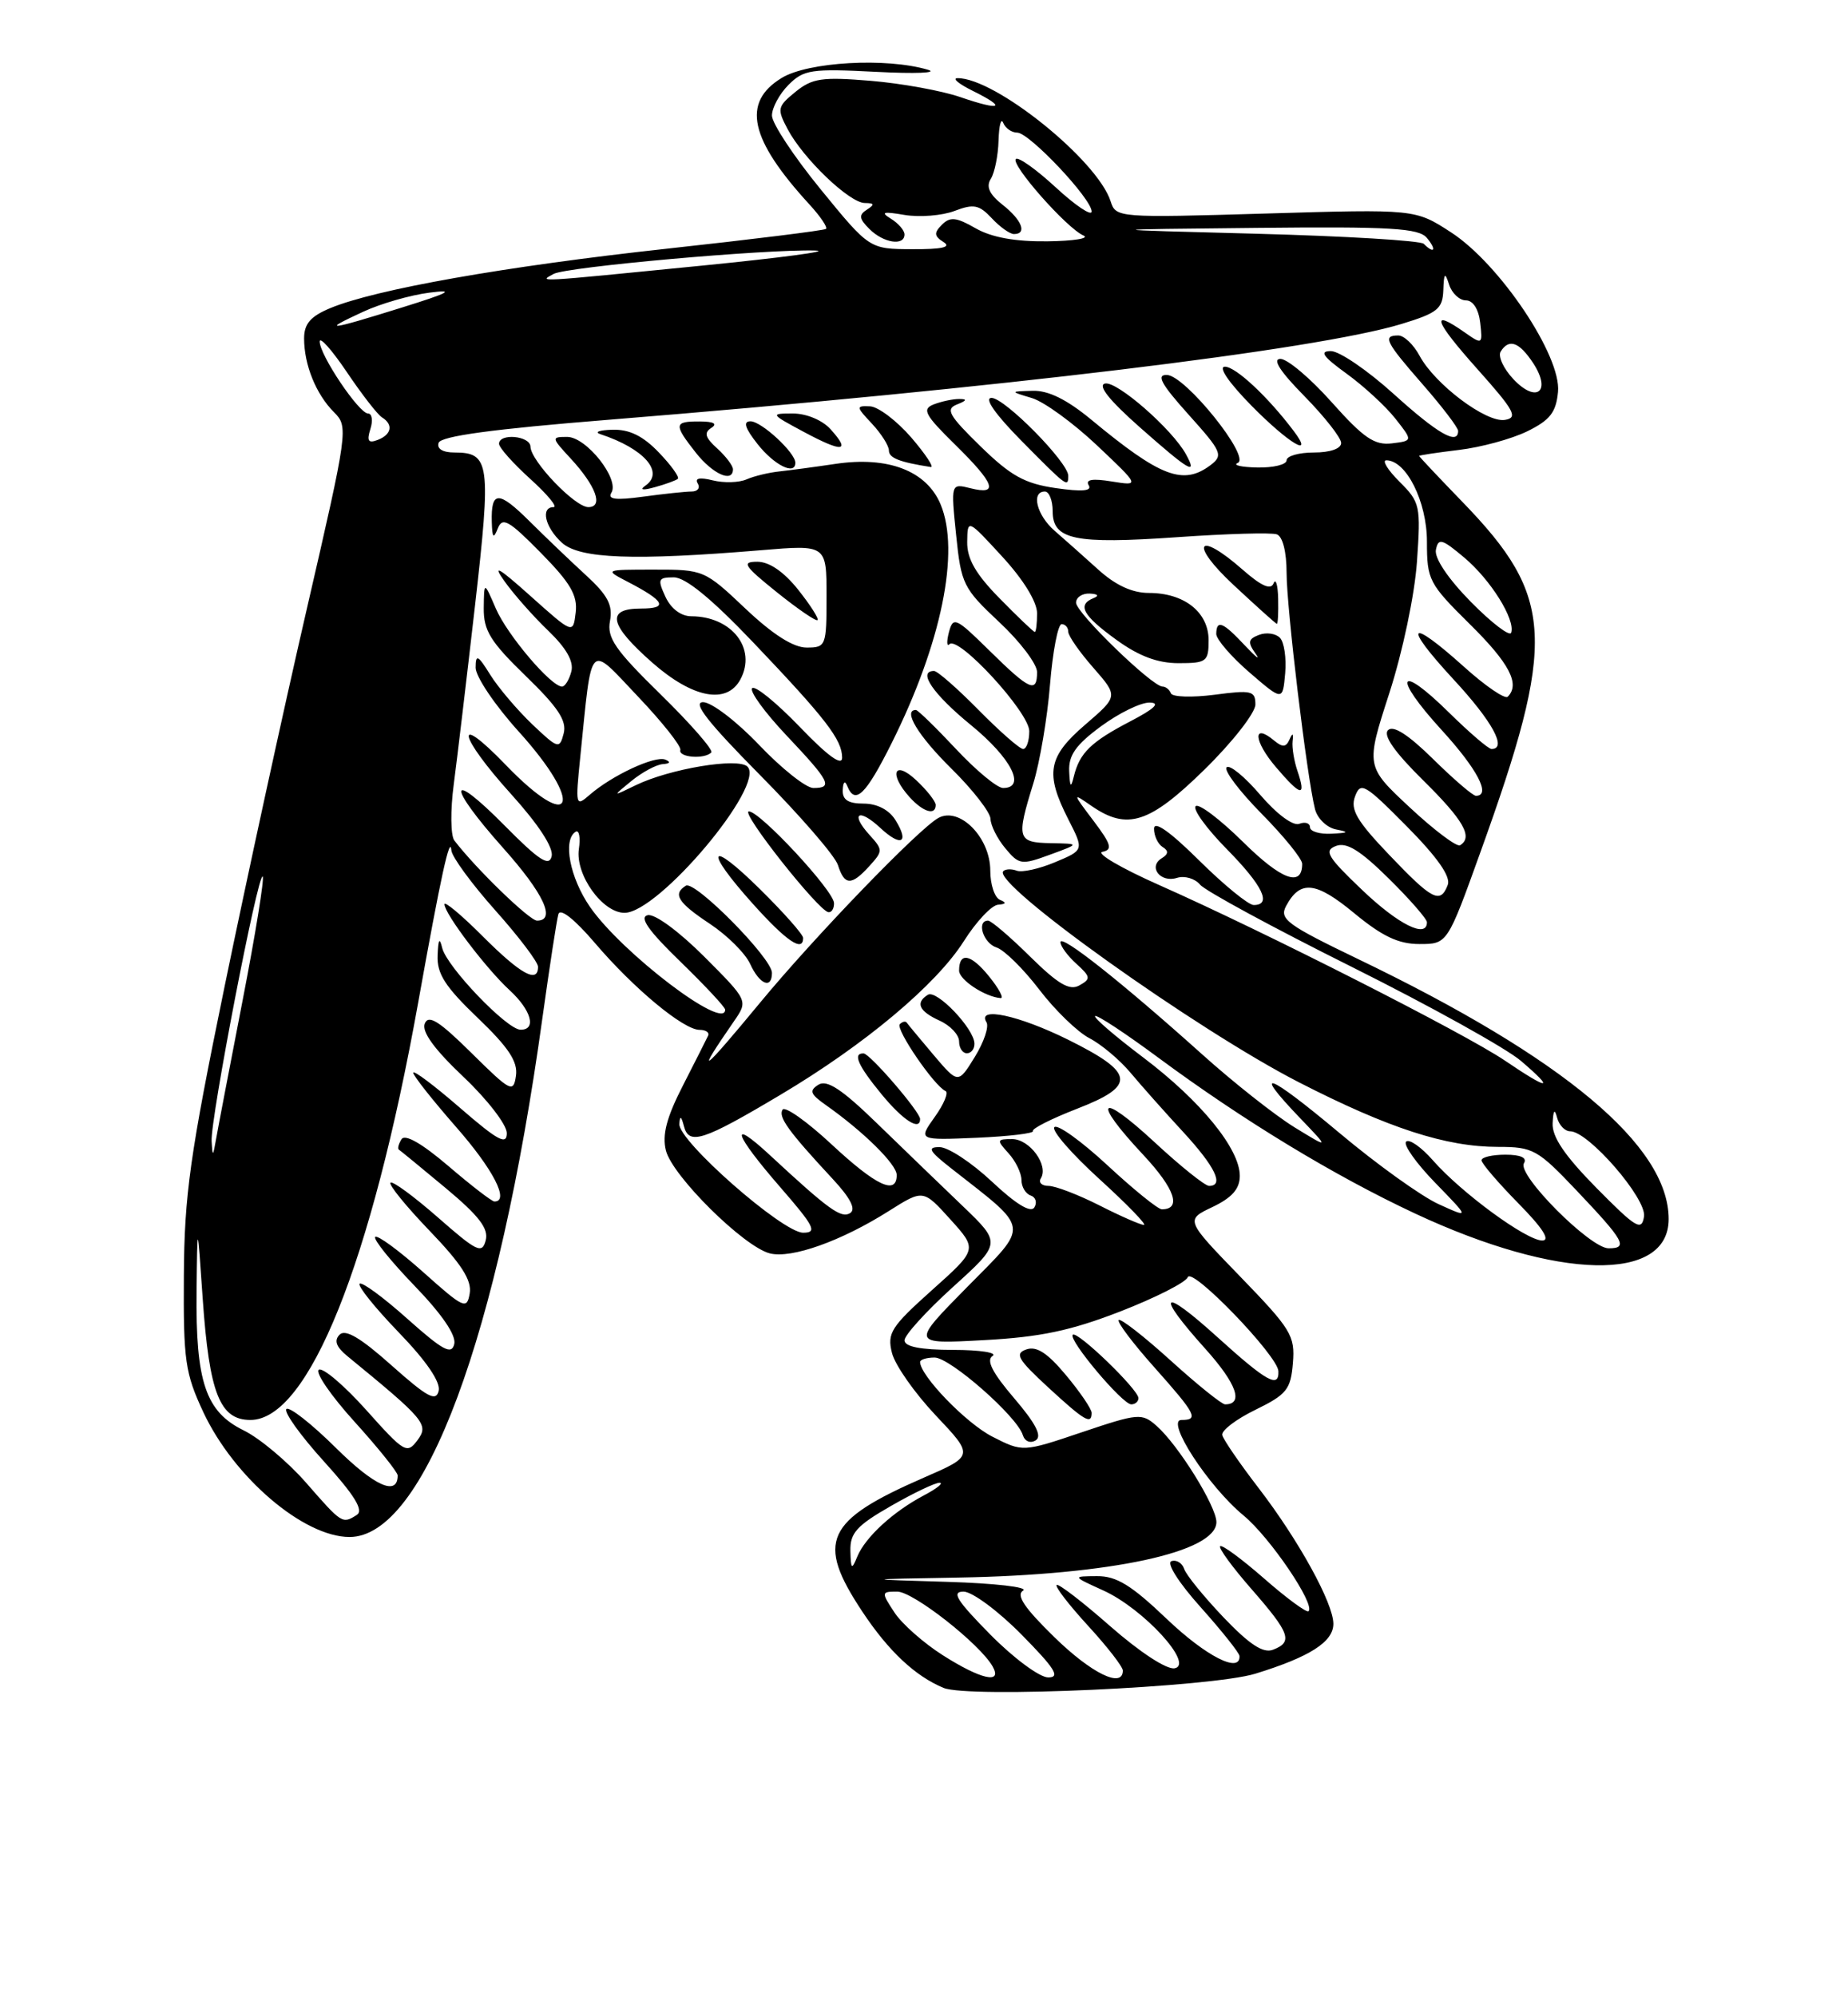 <?xml version="1.0" encoding="UTF-8" standalone="no"?>
<!DOCTYPE svg PUBLIC "-//W3C//DTD SVG 1.1//EN" "http://www.w3.org/Graphics/SVG/1.1/DTD/svg11.dtd" >
<svg xmlns="http://www.w3.org/2000/svg" xmlns:xlink="http://www.w3.org/1999/xlink" version="1.1" viewBox="0 0 237 256">
 <g >
 <path fill="currentColor"
d=" M 161.00 214.52 C 167.98 212.37 171.00 210.44 171.00 208.13 C 171.00 205.49 166.54 197.40 161.43 190.75 C 158.99 187.58 156.89 184.52 156.75 183.94 C 156.61 183.36 158.53 181.90 161.00 180.70 C 165.02 178.73 165.53 178.10 165.81 174.71 C 166.10 171.20 165.59 170.37 159.07 163.64 C 152.01 156.36 152.01 156.36 155.51 154.70 C 158.01 153.50 159.00 152.38 159.00 150.71 C 159.00 147.24 153.99 141.11 146.63 135.55 C 143.02 132.83 140.23 130.43 140.44 130.23 C 140.65 130.02 144.27 132.40 148.49 135.52 C 159.43 143.61 171.10 150.69 181.50 155.55 C 199.83 164.11 214.00 164.41 214.00 156.25 C 214.00 146.87 200.56 135.62 174.22 122.95 C 165.04 118.53 164.04 117.80 164.94 116.12 C 166.74 112.76 168.75 112.97 173.68 117.05 C 177.28 120.02 179.35 121.00 182.04 121.00 C 185.62 121.00 185.62 121.00 189.85 109.25 C 199.65 82.06 199.37 76.53 187.57 64.35 C 184.51 61.19 182.00 58.53 182.00 58.44 C 182.00 58.35 184.29 58.01 187.10 57.67 C 189.90 57.34 193.84 56.27 195.85 55.29 C 198.79 53.85 199.56 52.86 199.81 50.23 C 200.26 45.64 192.33 33.82 186.09 29.78 C 181.50 26.80 181.50 26.80 162.31 27.37 C 143.41 27.93 143.10 27.90 142.44 25.82 C 140.76 20.53 127.58 9.94 122.78 10.02 C 122.08 10.04 122.98 10.77 124.78 11.66 C 129.21 13.85 128.38 14.24 123.14 12.44 C 120.79 11.63 115.63 10.69 111.68 10.36 C 105.43 9.84 104.18 10.02 102.02 11.77 C 99.69 13.67 99.63 13.95 101.02 16.57 C 103.02 20.34 108.93 26.00 110.90 26.02 C 112.15 26.03 112.21 26.21 111.18 26.87 C 110.11 27.55 110.17 28.03 111.50 29.35 C 113.29 31.15 116.00 31.57 116.00 30.05 C 116.00 29.53 115.21 28.62 114.25 28.03 C 112.88 27.19 113.25 27.08 116.01 27.55 C 117.94 27.87 120.82 27.64 122.41 27.04 C 124.87 26.10 125.57 26.24 127.19 27.97 C 128.23 29.09 129.51 30.00 130.04 30.00 C 131.76 30.00 131.06 28.19 128.58 26.25 C 126.88 24.90 126.43 23.93 127.07 22.92 C 127.56 22.14 128.01 19.93 128.06 18.00 C 128.12 16.07 128.38 15.06 128.66 15.75 C 128.94 16.44 129.75 17.00 130.46 17.00 C 132.00 17.00 140.00 25.47 140.00 27.11 C 140.00 27.74 137.94 26.36 135.42 24.04 C 132.91 21.72 130.59 20.07 130.28 20.38 C 129.59 21.08 136.80 29.25 138.94 30.18 C 139.80 30.55 137.72 30.89 134.33 30.93 C 130.19 30.98 127.17 30.43 125.12 29.26 C 122.65 27.84 121.85 27.75 120.80 28.80 C 119.76 29.84 119.79 30.26 121.01 31.03 C 122.05 31.68 120.83 31.96 117.00 31.94 C 111.50 31.92 111.50 31.92 105.25 24.27 C 101.81 20.06 99.00 15.81 99.00 14.81 C 99.00 13.82 99.96 12.04 101.13 10.87 C 103.08 8.92 104.06 8.78 112.38 9.21 C 117.40 9.47 120.38 9.35 119.00 8.94 C 113.68 7.36 103.64 7.92 100.25 9.99 C 95.09 13.13 96.13 17.85 103.84 26.24 C 105.22 27.75 106.16 29.14 105.93 29.34 C 105.69 29.54 96.49 30.68 85.49 31.88 C 64.79 34.14 48.14 37.08 42.34 39.50 C 39.82 40.55 39.00 41.51 39.00 43.38 C 39.00 46.76 40.53 50.53 42.83 52.83 C 44.70 54.70 44.64 55.12 39.33 78.12 C 36.36 90.98 31.62 112.75 28.79 126.50 C 24.36 148.05 23.64 153.16 23.58 163.50 C 23.51 174.40 23.74 176.00 26.08 181.01 C 30.01 189.38 38.94 197.00 44.83 197.00 C 54.38 197.00 63.91 171.38 69.56 130.50 C 70.48 123.90 71.40 117.90 71.61 117.17 C 71.85 116.36 73.69 117.82 76.29 120.86 C 81.29 126.72 87.66 132.00 89.72 132.00 C 90.52 132.00 91.01 132.34 90.81 132.75 C 90.62 133.16 89.17 136.03 87.59 139.12 C 85.48 143.23 84.90 145.46 85.40 147.46 C 86.22 150.73 95.40 159.81 98.73 160.65 C 101.51 161.35 107.91 159.07 114.02 155.20 C 118.40 152.44 118.40 152.44 121.88 156.29 C 125.36 160.14 125.36 160.14 119.52 165.36 C 114.28 170.05 113.75 170.87 114.39 173.40 C 114.77 174.95 117.30 178.55 120.00 181.41 C 124.91 186.60 124.91 186.60 118.44 189.41 C 105.83 194.91 104.61 197.56 110.60 206.58 C 113.94 211.61 117.35 214.82 121.00 216.34 C 124.20 217.68 155.35 216.26 161.00 214.52 Z  M 120.92 212.16 C 118.46 210.60 115.66 208.13 114.70 206.66 C 113.00 204.07 113.01 204.00 115.07 204.00 C 117.12 204.00 125.66 210.70 127.30 213.59 C 128.60 215.89 125.81 215.27 120.92 212.16 Z  M 127.00 209.50 C 122.70 205.14 121.98 204.00 123.57 204.00 C 124.67 204.00 128.01 206.47 131.00 209.50 C 135.30 213.86 136.02 215.00 134.43 215.00 C 133.33 215.00 129.99 212.53 127.00 209.50 Z  M 135.21 209.83 C 131.38 206.09 130.27 204.45 131.21 203.87 C 131.92 203.43 127.55 202.93 121.50 202.75 C 110.50 202.42 110.50 202.42 123.00 202.20 C 142.46 201.86 156.00 198.94 156.00 195.09 C 156.00 193.07 151.12 185.22 148.33 182.76 C 146.45 181.10 146.01 181.13 138.76 183.57 C 131.17 186.13 131.17 186.13 127.25 184.13 C 123.90 182.42 118.00 176.32 118.00 174.57 C 118.00 174.26 118.84 174.00 119.86 174.00 C 121.84 174.00 130.43 181.53 131.17 183.93 C 131.43 184.75 132.13 185.04 132.83 184.61 C 133.67 184.08 132.84 182.46 130.06 179.21 C 127.27 175.95 126.45 174.34 127.29 173.80 C 127.96 173.38 125.69 173.02 122.25 173.02 C 118.04 173.01 116.00 172.61 116.00 171.79 C 116.00 171.13 118.80 168.05 122.21 164.96 C 128.42 159.34 128.42 159.34 123.46 154.58 C 120.73 151.97 115.78 147.19 112.46 143.97 C 107.97 139.61 106.05 138.35 104.96 139.03 C 103.75 139.79 103.91 140.23 105.90 141.63 C 110.73 145.03 115.00 149.24 115.00 150.60 C 115.00 153.24 112.36 151.99 106.64 146.67 C 103.49 143.74 100.66 141.74 100.36 142.23 C 99.78 143.16 101.11 145.00 106.81 151.13 C 109.09 153.59 109.80 155.00 109.02 155.49 C 107.87 156.20 106.27 155.04 98.75 148.07 C 93.40 143.12 94.12 145.33 100.07 152.17 C 104.45 157.21 104.85 158.00 103.00 158.00 C 100.37 158.00 86.95 146.21 87.12 144.05 C 87.20 142.95 87.37 143.04 87.71 144.34 C 88.35 146.82 90.15 146.24 100.03 140.36 C 110.88 133.92 120.06 126.23 123.61 120.63 C 125.20 118.12 127.17 116.02 128.00 115.96 C 129.03 115.88 129.11 115.69 128.25 115.34 C 127.56 115.06 127.00 113.37 127.00 111.59 C 127.00 107.34 123.06 103.35 120.34 104.84 C 117.81 106.24 104.51 120.01 97.49 128.50 C 89.95 137.62 89.02 138.29 94.14 130.88 C 95.95 128.26 95.95 128.26 90.29 122.59 C 87.04 119.35 83.96 117.09 83.06 117.30 C 81.95 117.57 83.16 119.29 87.25 123.25 C 90.41 126.32 93.00 129.09 93.00 129.41 C 93.00 132.22 79.78 122.17 75.67 116.25 C 73.08 112.51 72.15 107.65 73.82 106.61 C 74.27 106.33 74.46 107.33 74.24 108.82 C 73.76 112.11 77.26 117.00 80.09 117.00 C 84.46 117.00 98.23 100.63 95.86 98.26 C 94.67 97.07 85.89 98.53 81.54 100.64 C 78.50 102.12 78.50 102.12 81.00 100.08 C 82.38 98.96 84.17 98.00 85.00 97.94 C 85.93 97.88 86.05 97.66 85.32 97.36 C 83.99 96.82 78.48 99.39 75.63 101.87 C 73.82 103.45 73.78 103.29 74.42 97.00 C 75.96 81.91 75.39 82.50 81.81 89.27 C 84.94 92.56 87.39 95.65 87.25 96.13 C 86.98 97.08 90.32 97.35 91.22 96.45 C 91.52 96.15 88.61 92.81 84.75 89.03 C 78.87 83.28 77.82 81.75 78.23 79.59 C 78.61 77.57 77.95 76.30 75.17 73.75 C 73.22 71.96 69.95 68.84 67.91 66.81 C 63.92 62.85 62.96 62.87 63.07 66.92 C 63.13 68.95 63.29 69.12 63.84 67.73 C 64.43 66.23 65.26 66.69 69.35 70.85 C 73.16 74.71 74.09 76.31 73.83 78.50 C 73.50 81.28 73.50 81.28 68.03 76.39 C 63.92 72.71 63.09 72.25 64.70 74.50 C 65.87 76.15 68.39 79.00 70.30 80.83 C 72.64 83.08 73.61 84.79 73.27 86.08 C 72.99 87.14 72.46 88.00 72.08 88.00 C 70.67 88.00 65.05 81.38 63.59 78.00 C 62.08 74.50 62.08 74.50 62.04 77.94 C 62.01 80.82 62.89 82.25 67.42 86.64 C 71.58 90.67 72.71 92.38 72.29 94.01 C 71.76 96.04 71.58 95.99 68.24 92.82 C 66.33 90.99 63.91 88.15 62.88 86.50 C 61.28 83.93 61.01 83.80 61.00 85.58 C 61.00 86.72 63.47 90.39 66.50 93.74 C 75.04 103.17 73.52 107.03 64.82 98.00 C 58.11 91.05 58.76 94.28 65.58 101.82 C 69.05 105.66 71.00 108.64 70.75 109.74 C 70.43 111.13 69.14 110.29 64.67 105.77 C 57.41 98.44 57.29 100.57 64.50 108.66 C 69.73 114.51 71.36 118.00 68.87 118.00 C 67.91 118.00 61.03 111.34 58.27 107.73 C 57.79 107.11 57.75 103.87 58.19 100.55 C 58.63 97.22 59.86 86.86 60.93 77.52 C 63.00 59.36 62.82 58.00 58.29 58.00 C 56.78 58.00 55.99 57.52 56.25 56.76 C 56.53 55.90 63.23 54.99 78.08 53.80 C 128.05 49.77 168.81 44.85 179.75 41.52 C 184.35 40.12 185.01 39.59 185.10 37.21 C 185.18 34.94 185.31 34.83 185.85 36.50 C 186.21 37.60 187.18 38.50 188.00 38.50 C 188.91 38.50 189.63 39.63 189.83 41.36 C 190.15 44.16 190.10 44.19 187.85 42.61 C 183.37 39.47 183.91 41.08 189.42 47.25 C 194.24 52.65 194.73 53.54 192.99 53.82 C 190.59 54.20 184.01 49.25 182.05 45.59 C 181.28 44.16 180.06 43.00 179.33 43.00 C 177.27 43.00 177.67 43.80 182.50 49.32 C 184.97 52.15 187.00 54.81 187.00 55.23 C 187.00 57.11 184.38 55.60 178.74 50.50 C 175.39 47.47 171.77 45.00 170.68 45.00 C 169.17 45.00 169.65 45.69 172.69 47.89 C 174.89 49.48 177.70 52.07 178.94 53.64 C 181.20 56.50 181.20 56.50 178.49 56.83 C 176.27 57.09 174.88 56.14 170.81 51.58 C 168.08 48.51 165.11 46.00 164.21 46.00 C 163.13 46.00 164.17 47.62 167.29 50.78 C 169.88 53.42 172.00 56.12 172.00 56.78 C 172.00 57.51 170.58 58.00 168.50 58.00 C 166.57 58.00 165.00 58.45 165.00 59.00 C 165.00 59.55 163.31 59.96 161.25 59.92 C 159.19 59.88 158.06 59.62 158.73 59.34 C 160.47 58.64 152.02 48.13 149.66 48.06 C 148.25 48.01 148.90 49.21 152.42 53.13 C 156.69 57.88 156.90 58.35 155.27 59.60 C 151.75 62.26 148.85 61.16 139.94 53.78 C 136.81 51.20 134.44 50.03 132.44 50.09 C 129.50 50.17 129.50 50.17 132.34 51.02 C 133.90 51.49 137.65 54.22 140.68 57.08 C 146.19 62.29 146.19 62.29 142.57 61.71 C 140.12 61.31 139.17 61.46 139.62 62.19 C 140.08 62.94 138.79 63.05 135.39 62.56 C 131.40 61.98 129.62 60.99 125.73 57.19 C 121.67 53.23 121.23 52.44 122.73 51.84 C 124.00 51.34 124.08 51.14 123.00 51.14 C 122.17 51.14 120.70 51.46 119.73 51.84 C 118.21 52.44 118.61 53.18 122.48 56.98 C 127.60 62.01 128.13 63.50 124.47 62.58 C 121.94 61.95 121.94 61.95 122.62 68.57 C 123.26 74.87 123.54 75.42 128.15 79.74 C 130.82 82.23 133.00 85.11 133.00 86.14 C 133.00 88.90 132.05 88.47 126.92 83.42 C 122.58 79.15 122.24 78.99 121.70 81.02 C 121.39 82.22 121.42 82.92 121.76 82.57 C 122.91 81.43 132.00 91.31 132.00 93.71 C 132.00 94.97 131.65 96.00 131.21 96.00 C 130.78 96.00 128.21 93.75 125.50 91.00 C 122.79 88.25 120.22 86.00 119.79 86.00 C 117.63 86.00 119.65 88.96 124.55 92.96 C 129.70 97.17 131.65 101.00 128.64 101.00 C 127.89 101.00 125.17 98.75 122.60 96.00 C 120.02 93.25 117.71 91.00 117.46 91.00 C 115.74 91.00 117.75 94.31 122.00 98.50 C 124.75 101.21 127.01 104.12 127.03 104.96 C 127.05 105.81 127.91 107.51 128.93 108.73 C 130.69 110.85 131.00 110.89 134.65 109.55 C 138.50 108.14 138.50 108.14 134.75 108.07 C 130.46 107.99 130.32 107.51 132.52 100.41 C 133.35 97.71 134.32 92.01 134.66 87.75 C 135.01 83.49 135.68 80.00 136.15 80.00 C 136.62 80.00 137.00 80.43 137.00 80.97 C 137.00 81.50 138.44 83.57 140.21 85.58 C 143.41 89.24 143.41 89.24 139.19 92.87 C 134.38 97.00 134.00 99.12 137.01 105.02 C 139.02 108.96 139.02 108.96 135.31 110.51 C 133.27 111.37 131.06 111.85 130.40 111.60 C 129.74 111.35 128.96 111.37 128.67 111.66 C 127.12 113.21 153.46 132.00 166.60 138.73 C 178.10 144.62 185.45 147.00 192.12 147.00 C 196.61 147.00 197.20 147.33 202.19 152.59 C 208.33 159.06 208.85 160.00 206.30 160.00 C 203.93 160.00 194.53 150.56 195.44 149.10 C 195.88 148.39 195.02 148.00 193.06 148.00 C 191.38 148.00 190.00 148.32 190.00 148.72 C 190.00 149.11 192.12 151.58 194.71 154.22 C 197.84 157.39 198.87 159.00 197.79 159.00 C 195.76 159.00 187.43 152.90 183.77 148.73 C 182.27 147.02 180.72 145.94 180.33 146.33 C 179.94 146.72 181.62 149.09 184.06 151.60 C 188.50 156.16 188.50 156.16 184.50 154.34 C 182.30 153.34 176.56 149.23 171.75 145.19 C 162.58 137.51 160.39 136.70 166.75 143.33 C 170.50 147.24 170.50 147.24 166.00 144.48 C 163.53 142.96 158.19 138.75 154.14 135.11 C 143.85 125.88 136.00 119.67 136.00 120.76 C 136.00 121.27 136.92 122.52 138.04 123.53 C 139.88 125.20 139.92 125.47 138.43 126.30 C 137.17 127.01 135.72 126.16 132.11 122.61 C 129.54 120.07 127.11 118.00 126.72 118.00 C 125.19 118.00 126.10 120.90 127.80 121.44 C 128.78 121.75 131.24 124.17 133.26 126.81 C 135.28 129.46 138.18 132.27 139.70 133.06 C 141.23 133.85 143.61 135.85 144.99 137.50 C 146.37 139.15 149.41 142.57 151.75 145.10 C 155.85 149.55 157.03 152.00 155.06 152.00 C 154.54 152.00 151.39 149.48 148.06 146.39 C 140.95 139.81 139.95 140.90 146.59 147.99 C 150.68 152.36 151.58 155.00 149.00 155.00 C 148.51 155.00 145.37 152.46 142.03 149.36 C 138.68 146.26 135.62 144.06 135.22 144.47 C 134.82 144.88 137.42 147.87 140.98 151.11 C 144.54 154.35 147.11 157.00 146.70 157.00 C 146.28 157.00 143.71 155.88 141.00 154.50 C 138.29 153.13 135.35 152.00 134.47 152.00 C 133.60 152.00 133.15 151.56 133.49 151.02 C 134.51 149.36 132.05 146.00 129.81 146.00 C 127.82 146.00 127.79 146.11 129.35 147.83 C 130.26 148.83 131.00 150.37 131.00 151.25 C 131.00 152.12 131.53 153.01 132.18 153.23 C 132.82 153.44 133.04 154.13 132.65 154.76 C 132.19 155.50 130.29 154.34 127.22 151.46 C 124.63 149.03 121.60 147.03 120.50 147.03 C 118.87 147.02 119.14 147.52 122.00 149.76 C 132.23 157.78 132.10 156.79 124.04 164.96 C 116.82 172.28 116.82 172.28 126.16 171.77 C 133.44 171.38 137.30 170.56 143.68 168.09 C 148.18 166.34 152.07 164.37 152.33 163.70 C 152.86 162.35 163.88 173.77 163.95 175.75 C 164.04 177.98 162.45 177.10 156.17 171.42 C 148.92 164.85 148.06 165.63 154.57 172.87 C 158.60 177.35 159.54 180.00 157.11 180.00 C 156.69 180.00 153.54 177.47 150.13 174.38 C 146.71 171.28 143.71 168.95 143.47 169.19 C 143.23 169.44 145.27 172.15 148.02 175.23 C 153.40 181.27 153.78 182.00 151.52 182.00 C 149.42 182.00 154.97 190.53 159.49 194.25 C 162.86 197.03 168.70 205.63 167.82 206.51 C 167.59 206.75 165.03 204.87 162.15 202.35 C 159.27 199.83 156.72 197.95 156.48 198.18 C 156.25 198.42 158.07 200.90 160.53 203.71 C 165.45 209.34 165.85 210.46 163.26 211.45 C 162.00 211.94 160.25 210.79 156.92 207.31 C 154.40 204.66 152.12 201.87 151.87 201.10 C 151.61 200.33 150.87 199.88 150.23 200.10 C 149.56 200.33 151.17 202.87 153.98 206.00 C 156.69 209.03 158.93 211.84 158.96 212.25 C 159.09 214.55 154.67 212.30 149.63 207.50 C 145.09 203.17 143.19 202.00 140.68 202.02 C 137.50 202.04 137.50 202.04 141.51 203.86 C 146.67 206.21 153.20 213.34 150.64 213.83 C 149.63 214.02 146.19 211.77 142.41 208.46 C 138.84 205.32 135.73 202.93 135.51 203.15 C 135.29 203.38 137.11 205.73 139.56 208.40 C 142.00 211.06 144.00 213.63 144.00 214.12 C 144.00 216.45 139.98 214.49 135.21 209.83 Z  M 140.00 181.09 C 140.00 180.60 138.52 178.42 136.71 176.26 C 134.34 173.41 132.93 172.50 131.63 172.96 C 130.10 173.49 130.52 174.22 134.39 177.79 C 139.09 182.12 140.00 182.66 140.00 181.09 Z  M 146.00 179.20 C 146.00 178.10 138.14 170.52 137.58 171.08 C 136.96 171.70 143.94 180.00 145.08 180.00 C 145.59 180.00 146.00 179.64 146.00 179.20 Z  M 132.47 144.97 C 132.30 144.67 134.84 143.39 138.13 142.11 C 145.77 139.15 145.56 137.52 137.00 133.27 C 130.66 130.13 125.24 128.96 126.51 131.02 C 126.86 131.58 126.18 133.59 125.01 135.48 C 122.88 138.93 122.88 138.93 119.73 135.22 C 118.00 133.17 116.45 131.31 116.29 131.08 C 116.13 130.85 115.73 130.94 115.40 131.27 C 114.80 131.87 119.81 139.20 121.26 139.84 C 121.67 140.02 121.06 141.52 119.88 143.16 C 117.75 146.15 117.75 146.15 125.28 145.83 C 129.41 145.65 132.65 145.26 132.47 144.97 Z  M 118.00 143.43 C 118.00 142.51 111.57 135.04 110.75 135.02 C 109.32 134.98 110.02 136.56 113.07 140.27 C 115.82 143.61 118.00 145.00 118.00 143.43 Z  M 124.97 133.75 C 124.92 131.83 120.12 126.81 119.00 127.50 C 117.36 128.52 117.85 129.61 120.50 130.82 C 121.88 131.44 123.00 132.64 123.00 133.48 C 123.00 134.32 123.45 135.00 124.00 135.00 C 124.55 135.00 124.99 134.44 124.97 133.75 Z  M 126.83 125.13 C 124.50 122.26 123.00 121.98 123.00 124.41 C 123.00 125.58 126.31 127.77 128.33 127.93 C 128.78 127.97 128.11 126.71 126.83 125.13 Z  M 99.00 124.69 C 99.00 122.81 89.11 112.81 87.96 113.52 C 86.24 114.59 86.93 115.69 91.04 118.41 C 93.26 119.88 95.58 122.19 96.20 123.54 C 97.40 126.18 99.00 126.84 99.00 124.69 Z  M 103.00 120.22 C 103.00 119.78 100.53 116.99 97.50 114.00 C 90.84 107.42 90.19 108.77 96.59 115.89 C 100.87 120.65 103.00 122.09 103.00 120.22 Z  M 106.96 115.75 C 106.91 114.15 97.48 104.00 96.04 104.00 C 94.88 104.00 104.98 116.78 106.25 116.92 C 106.66 116.96 106.98 116.44 106.96 115.75 Z  M 111.50 111.00 C 113.25 109.07 113.25 108.93 111.49 106.99 C 109.00 104.24 110.12 103.53 112.89 106.11 C 115.57 108.61 116.66 108.03 114.83 105.10 C 114.01 103.79 112.48 103.00 110.76 103.00 C 108.77 103.00 108.02 102.51 108.08 101.25 C 108.13 100.20 108.36 100.00 108.66 100.75 C 109.66 103.22 111.03 101.89 114.35 95.25 C 120.74 82.46 123.15 70.69 120.63 64.65 C 118.83 60.34 113.89 58.45 107.13 59.46 C 104.58 59.84 101.38 60.27 100.00 60.42 C 98.62 60.56 96.71 61.02 95.75 61.44 C 94.78 61.87 92.83 61.92 91.41 61.57 C 89.74 61.15 89.06 61.29 89.48 61.96 C 89.83 62.53 89.48 63.00 88.70 63.00 C 87.92 63.00 85.12 63.30 82.48 63.66 C 78.96 64.14 77.88 64.01 78.41 63.15 C 79.48 61.41 75.20 56.00 72.74 56.00 C 70.69 56.00 70.70 56.08 73.17 58.75 C 76.44 62.29 77.43 65.00 75.45 65.00 C 73.73 65.00 68.07 59.09 68.03 57.25 C 68.00 55.85 64.00 55.49 64.00 56.88 C 64.00 57.37 65.80 59.39 68.00 61.38 C 70.20 63.37 71.55 65.00 71.00 65.00 C 69.29 65.00 69.90 67.60 72.07 69.57 C 74.35 71.62 81.26 71.88 97.64 70.52 C 106.00 69.82 106.00 69.82 106.00 76.41 C 106.00 82.81 105.93 83.00 103.44 83.00 C 101.74 83.00 99.10 81.32 95.59 78.00 C 90.38 73.07 90.22 73.00 83.90 73.01 C 77.50 73.01 77.50 73.01 80.50 74.57 C 85.28 77.05 85.75 78.00 82.20 78.00 C 77.68 78.00 78.11 80.05 83.64 84.92 C 88.85 89.50 93.22 90.33 94.96 87.07 C 97.07 83.13 93.85 79.01 88.67 78.99 C 87.34 78.99 86.05 78.02 85.34 76.49 C 84.30 74.24 84.40 74.00 86.42 74.00 C 87.91 74.00 91.27 76.75 96.57 82.31 C 105.91 92.11 108.00 94.81 108.00 97.12 C 108.00 98.24 106.15 96.90 102.57 93.17 C 99.58 90.07 96.84 87.83 96.46 88.21 C 96.09 88.58 98.08 91.32 100.89 94.29 C 106.44 100.16 106.87 101.00 104.31 101.00 C 103.38 101.00 100.26 98.53 97.37 95.50 C 94.49 92.47 91.25 90.00 90.17 90.00 C 88.76 90.00 90.77 92.57 97.50 99.37 C 102.61 104.53 107.09 109.70 107.46 110.87 C 108.30 113.52 109.19 113.55 111.50 111.00 Z  M 120.00 103.17 C 120.00 102.72 118.88 101.29 117.50 100.00 C 114.66 97.34 113.95 99.18 116.65 102.17 C 118.39 104.09 120.00 104.57 120.00 103.17 Z  M 102.35 75.57 C 100.52 73.28 98.65 72.00 97.13 72.00 C 95.07 72.00 95.39 72.50 99.63 75.91 C 102.31 78.06 104.66 79.67 104.85 79.48 C 105.04 79.29 103.91 77.53 102.35 75.57 Z  M 86.93 61.37 C 87.16 61.15 86.07 59.63 84.49 57.99 C 82.47 55.88 80.72 55.02 78.56 55.08 C 76.88 55.12 76.17 55.38 77.00 55.65 C 82.59 57.49 85.25 60.52 82.78 62.24 C 81.97 62.80 82.42 62.88 84.00 62.44 C 85.38 62.06 86.69 61.58 86.93 61.37 Z  M 137.00 60.98 C 137.00 59.26 128.85 51.00 127.16 51.00 C 126.17 51.00 127.63 53.09 131.00 56.50 C 136.83 62.40 137.00 62.53 137.00 60.98 Z  M 94.00 60.15 C 94.00 59.69 93.09 58.49 91.98 57.48 C 90.43 56.08 90.25 55.46 91.23 54.84 C 92.05 54.31 91.54 54.03 89.75 54.02 C 86.42 54.00 86.37 54.38 89.25 58.04 C 91.41 60.77 94.00 61.93 94.00 60.15 Z  M 102.00 59.31 C 102.00 58.02 97.65 54.00 96.25 54.00 C 95.26 54.00 95.53 54.86 97.17 56.94 C 99.31 59.64 102.00 60.97 102.00 59.31 Z  M 116.87 56.08 C 115.01 53.93 112.63 52.13 111.58 52.08 C 109.76 52.00 109.77 52.12 111.83 54.31 C 113.02 55.59 114.00 57.13 114.00 57.74 C 114.00 58.70 115.33 59.23 119.37 59.86 C 119.84 59.94 118.72 58.24 116.87 56.08 Z  M 152.11 58.25 C 150.36 55.03 143.24 48.81 141.72 49.16 C 140.73 49.38 142.24 51.28 146.16 54.75 C 152.51 60.36 153.63 61.02 152.11 58.25 Z  M 106.51 55.01 C 105.46 53.85 103.42 53.00 101.69 53.00 C 98.75 53.00 98.78 53.05 103.09 55.36 C 108.09 58.04 109.15 57.93 106.51 55.01 Z  M 165.92 55.25 C 162.62 50.87 158.48 47.00 157.09 47.00 C 156.19 47.00 157.58 49.03 160.50 52.00 C 165.25 56.82 168.64 58.85 165.92 55.25 Z  M 109.06 198.77 C 109.01 196.50 109.88 195.53 114.25 193.03 C 117.14 191.37 119.95 190.03 120.50 190.05 C 121.05 190.07 120.15 190.79 118.50 191.66 C 114.55 193.74 110.98 197.02 109.95 199.50 C 109.23 201.26 109.12 201.17 109.06 198.77 Z  M 39.24 190.03 C 36.89 187.35 33.29 184.33 31.24 183.33 C 26.38 180.95 25.08 177.12 25.21 165.50 C 25.31 156.50 25.31 156.50 26.00 166.50 C 26.84 178.57 28.19 182.00 32.11 182.00 C 39.55 182.00 47.62 161.95 53.63 128.50 C 56.53 112.32 57.72 106.89 57.89 109.00 C 57.96 109.83 60.48 113.27 63.50 116.66 C 66.53 120.05 69.00 123.31 69.00 123.91 C 69.00 126.10 66.80 124.89 61.95 120.05 C 59.23 117.32 57.00 115.46 57.00 115.90 C 57.00 117.10 62.35 124.16 65.36 126.92 C 68.15 129.49 68.84 132.01 66.75 131.98 C 64.99 131.95 57.29 123.91 56.71 121.50 C 56.37 120.09 56.20 120.37 56.12 122.46 C 56.02 124.81 57.10 126.48 61.26 130.46 C 65.24 134.27 66.43 136.08 66.17 137.88 C 65.85 140.12 65.50 139.94 60.45 134.95 C 56.29 130.84 54.94 130.00 54.47 131.21 C 54.07 132.25 55.71 134.50 59.44 138.03 C 62.50 140.92 65.00 144.17 65.00 145.24 C 65.00 146.82 63.85 146.20 59.00 142.00 C 55.70 139.14 53.00 137.11 53.00 137.50 C 53.00 137.88 55.48 141.01 58.50 144.46 C 63.26 149.88 65.38 154.00 63.41 154.00 C 63.08 154.00 60.42 151.95 57.50 149.45 C 54.10 146.55 51.93 145.31 51.49 146.02 C 51.11 146.63 50.96 147.23 51.15 147.35 C 51.34 147.47 54.05 149.69 57.16 152.28 C 61.44 155.85 62.69 157.48 62.29 158.98 C 61.83 160.75 61.17 160.44 56.16 156.04 C 53.07 153.34 50.34 151.33 50.08 151.59 C 49.82 151.84 52.09 154.63 55.12 157.78 C 59.17 161.99 60.52 164.10 60.24 165.77 C 59.88 167.89 59.49 167.71 54.25 163.03 C 51.16 160.28 48.41 158.26 48.12 158.54 C 47.84 158.82 50.10 161.63 53.14 164.78 C 56.67 168.43 58.52 171.14 58.26 172.26 C 57.92 173.70 56.82 173.11 52.24 169.03 C 49.16 166.28 46.41 164.26 46.12 164.54 C 45.84 164.82 48.10 167.63 51.14 170.78 C 54.67 174.43 56.52 177.14 56.26 178.26 C 55.92 179.70 54.82 179.10 50.22 175.01 C 46.25 171.47 44.29 170.31 43.55 171.07 C 42.81 171.82 43.11 172.64 44.55 173.82 C 54.52 181.98 55.02 182.59 53.55 184.58 C 52.20 186.40 51.87 186.21 46.98 180.74 C 44.15 177.58 41.41 175.25 40.89 175.56 C 40.38 175.88 42.44 178.89 45.48 182.24 C 48.52 185.60 51.00 188.69 51.00 189.11 C 51.00 191.81 48.05 190.50 43.09 185.59 C 39.96 182.49 37.09 180.24 36.73 180.60 C 36.37 180.97 38.53 183.99 41.55 187.32 C 45.49 191.67 46.67 193.59 45.76 194.17 C 43.90 195.35 43.86 195.32 39.24 190.03 Z  M 204.75 152.27 C 200.67 148.13 199.03 145.72 199.12 143.97 C 199.20 142.28 199.38 142.05 199.69 143.25 C 199.94 144.21 200.69 145.00 201.37 145.00 C 203.71 145.00 211.19 153.62 210.84 155.92 C 210.54 157.84 209.83 157.41 204.75 152.27 Z  M 27.14 146.26 C 26.97 143.48 33.09 111.76 33.69 112.35 C 33.92 112.59 32.77 119.69 31.13 128.14 C 29.49 136.59 27.95 144.62 27.71 146.00 C 27.31 148.29 27.26 148.31 27.14 146.26 Z  M 193.00 135.94 C 187.95 132.51 162.14 119.41 148.64 113.43 C 143.77 111.27 140.50 109.35 141.39 109.18 C 142.71 108.91 142.52 108.23 140.25 105.22 C 137.52 101.61 137.52 101.59 139.97 103.29 C 144.57 106.47 147.42 105.55 154.49 98.62 C 158.07 95.11 161.00 91.36 161.00 90.30 C 161.00 88.54 160.51 88.42 155.75 89.05 C 152.86 89.42 150.35 89.34 150.17 88.87 C 149.98 88.39 149.50 88.00 149.09 88.00 C 147.76 88.00 138.00 78.54 138.00 77.25 C 138.00 76.56 138.79 76.04 139.75 76.08 C 140.80 76.13 141.00 76.36 140.25 76.66 C 138.11 77.52 138.85 78.88 143.15 81.99 C 146.05 84.10 148.46 85.00 151.15 85.00 C 154.74 85.00 155.00 84.80 155.00 82.06 C 155.00 78.47 151.88 76.00 147.35 76.00 C 145.20 76.00 143.07 75.02 140.83 72.99 C 139.00 71.34 136.49 69.10 135.25 68.03 C 132.95 66.03 132.20 63.00 134.00 63.00 C 134.55 63.00 135.00 64.14 135.00 65.52 C 135.00 69.19 137.80 69.77 151.00 68.85 C 157.32 68.41 163.06 68.24 163.75 68.49 C 164.50 68.76 165.00 70.74 165.00 73.42 C 165.00 77.90 167.60 99.55 168.64 103.69 C 168.94 104.90 170.16 106.08 171.34 106.31 C 173.08 106.65 172.96 106.75 170.75 106.86 C 169.24 106.94 168.00 106.56 168.00 106.03 C 168.00 105.50 167.38 105.30 166.63 105.59 C 165.83 105.90 163.74 104.35 161.63 101.89 C 159.64 99.56 157.70 97.97 157.31 98.35 C 156.93 98.74 158.95 101.41 161.81 104.31 C 164.66 107.20 167.00 110.08 167.00 110.72 C 167.00 113.76 164.34 112.78 159.43 107.93 C 156.47 105.01 153.73 102.94 153.34 103.33 C 152.94 103.72 154.73 106.19 157.31 108.81 C 161.95 113.52 163.15 116.00 160.78 116.00 C 160.11 116.00 156.96 113.43 153.78 110.28 C 150.03 106.57 148.00 105.14 148.00 106.22 C 148.00 107.14 148.50 108.19 149.11 108.57 C 149.89 109.05 149.86 109.47 148.98 110.01 C 147.20 111.11 148.83 113.19 150.94 112.52 C 151.92 112.21 153.25 112.60 153.91 113.39 C 154.56 114.18 163.31 118.92 173.36 123.93 C 183.40 128.94 193.17 134.36 195.06 135.98 C 199.53 139.80 198.66 139.78 193.00 135.94 Z  M 166.40 98.83 C 165.96 97.55 165.68 95.83 165.77 95.00 C 165.89 93.96 165.77 93.89 165.37 94.79 C 164.93 95.79 164.49 95.82 163.38 94.90 C 160.61 92.60 160.78 94.97 163.62 98.31 C 166.85 102.10 167.55 102.23 166.40 98.83 Z  M 164.14 81.74 C 163.58 81.18 162.38 81.02 161.45 81.38 C 160.07 81.91 159.99 82.32 161.01 83.76 C 161.69 84.72 161.09 84.26 159.67 82.75 C 156.83 79.71 156.01 79.38 155.98 81.25 C 155.98 81.94 157.89 84.16 160.23 86.18 C 164.50 89.86 164.50 89.86 164.82 86.30 C 164.99 84.34 164.69 82.29 164.14 81.74 Z  M 163.92 76.75 C 163.88 74.96 163.61 74.07 163.33 74.77 C 162.98 75.66 161.76 75.12 159.37 73.02 C 153.54 67.90 152.47 69.64 158.18 74.96 C 161.11 77.69 163.61 79.94 163.75 79.96 C 163.89 79.98 163.96 78.54 163.92 76.75 Z  M 174.68 114.06 C 170.23 109.82 169.76 109.03 171.33 108.43 C 172.68 107.91 174.42 108.97 178.08 112.58 C 180.78 115.24 183.00 117.78 183.00 118.21 C 183.00 120.33 179.33 118.50 174.68 114.06 Z  M 178.17 109.58 C 174.01 105.23 173.15 103.76 173.78 102.08 C 174.49 100.16 175.02 100.47 180.41 105.91 C 184.35 109.89 186.08 112.36 185.67 113.42 C 184.72 115.90 183.70 115.38 178.17 109.58 Z  M 180.82 103.51 C 175.14 98.22 175.14 98.22 178.17 88.86 C 179.89 83.54 181.42 76.26 181.72 72.00 C 182.22 64.82 182.13 64.38 179.49 61.75 C 177.97 60.24 177.21 59.00 177.79 59.00 C 180.35 59.00 183.00 64.30 183.00 69.42 C 183.00 74.34 183.25 74.81 188.50 80.00 C 193.58 85.01 194.98 87.69 193.36 89.30 C 193.01 89.65 190.49 87.93 187.76 85.47 C 180.61 79.05 179.83 79.96 186.39 87.06 C 191.40 92.46 193.33 96.00 191.28 96.00 C 190.89 96.00 188.43 93.89 185.81 91.31 C 179.27 84.87 178.54 86.62 184.87 93.55 C 189.48 98.59 191.26 102.00 189.28 102.00 C 188.89 102.00 186.42 99.88 183.79 97.29 C 180.61 94.16 178.68 92.92 178.01 93.59 C 177.35 94.25 178.85 96.40 182.51 100.01 C 187.72 105.15 188.94 107.30 187.25 108.34 C 186.84 108.59 183.94 106.42 180.82 103.51 Z  M 137.12 98.84 C 137.03 96.80 137.99 95.45 141.20 93.09 C 143.51 91.39 146.32 90.02 147.45 90.05 C 148.86 90.08 148.07 90.84 144.93 92.47 C 139.91 95.09 138.46 96.50 137.72 99.50 C 137.34 101.07 137.21 100.92 137.12 98.84 Z  M 188.64 77.15 C 185.71 74.17 183.94 71.54 184.15 70.47 C 184.46 68.92 184.91 69.05 187.79 71.47 C 191.19 74.33 194.36 79.42 193.80 81.10 C 193.63 81.62 191.30 79.85 188.64 77.15 Z  M 128.21 76.71 C 125.13 73.58 124.01 71.63 124.04 69.46 C 124.08 66.50 124.08 66.50 128.54 71.35 C 131.24 74.28 133.00 77.14 133.00 78.60 C 133.00 79.92 132.87 81.00 132.71 81.00 C 132.55 81.00 130.52 79.07 128.21 76.71 Z  M 47.50 54.99 C 47.85 53.90 47.71 53.00 47.20 53.00 C 46.04 53.00 41.00 45.51 41.00 43.78 C 41.00 43.09 42.56 44.85 44.48 47.69 C 46.39 50.53 48.42 53.14 48.98 53.49 C 50.47 54.41 50.23 55.70 48.43 56.39 C 47.23 56.85 47.02 56.52 47.50 54.99 Z  M 194.08 48.59 C 192.82 47.25 192.09 45.66 192.45 45.07 C 193.52 43.35 194.83 43.82 196.63 46.55 C 199.01 50.19 197.05 51.75 194.08 48.59 Z  M 46.57 39.96 C 48.81 38.92 52.63 37.82 55.07 37.51 C 58.47 37.07 57.64 37.52 51.50 39.43 C 42.04 42.38 41.10 42.48 46.57 39.96 Z  M 71.00 35.11 C 72.63 34.21 98.12 31.93 104.55 32.11 C 106.72 32.17 100.17 33.04 90.00 34.05 C 68.23 36.21 69.10 36.16 71.00 35.11 Z  M 182.59 31.25 C 182.17 30.84 172.54 30.26 161.17 29.96 C 140.50 29.42 140.50 29.42 161.13 29.21 C 178.42 29.03 181.96 29.24 183.00 30.50 C 184.27 32.03 183.95 32.61 182.59 31.25 Z "/>
</g>
</svg>